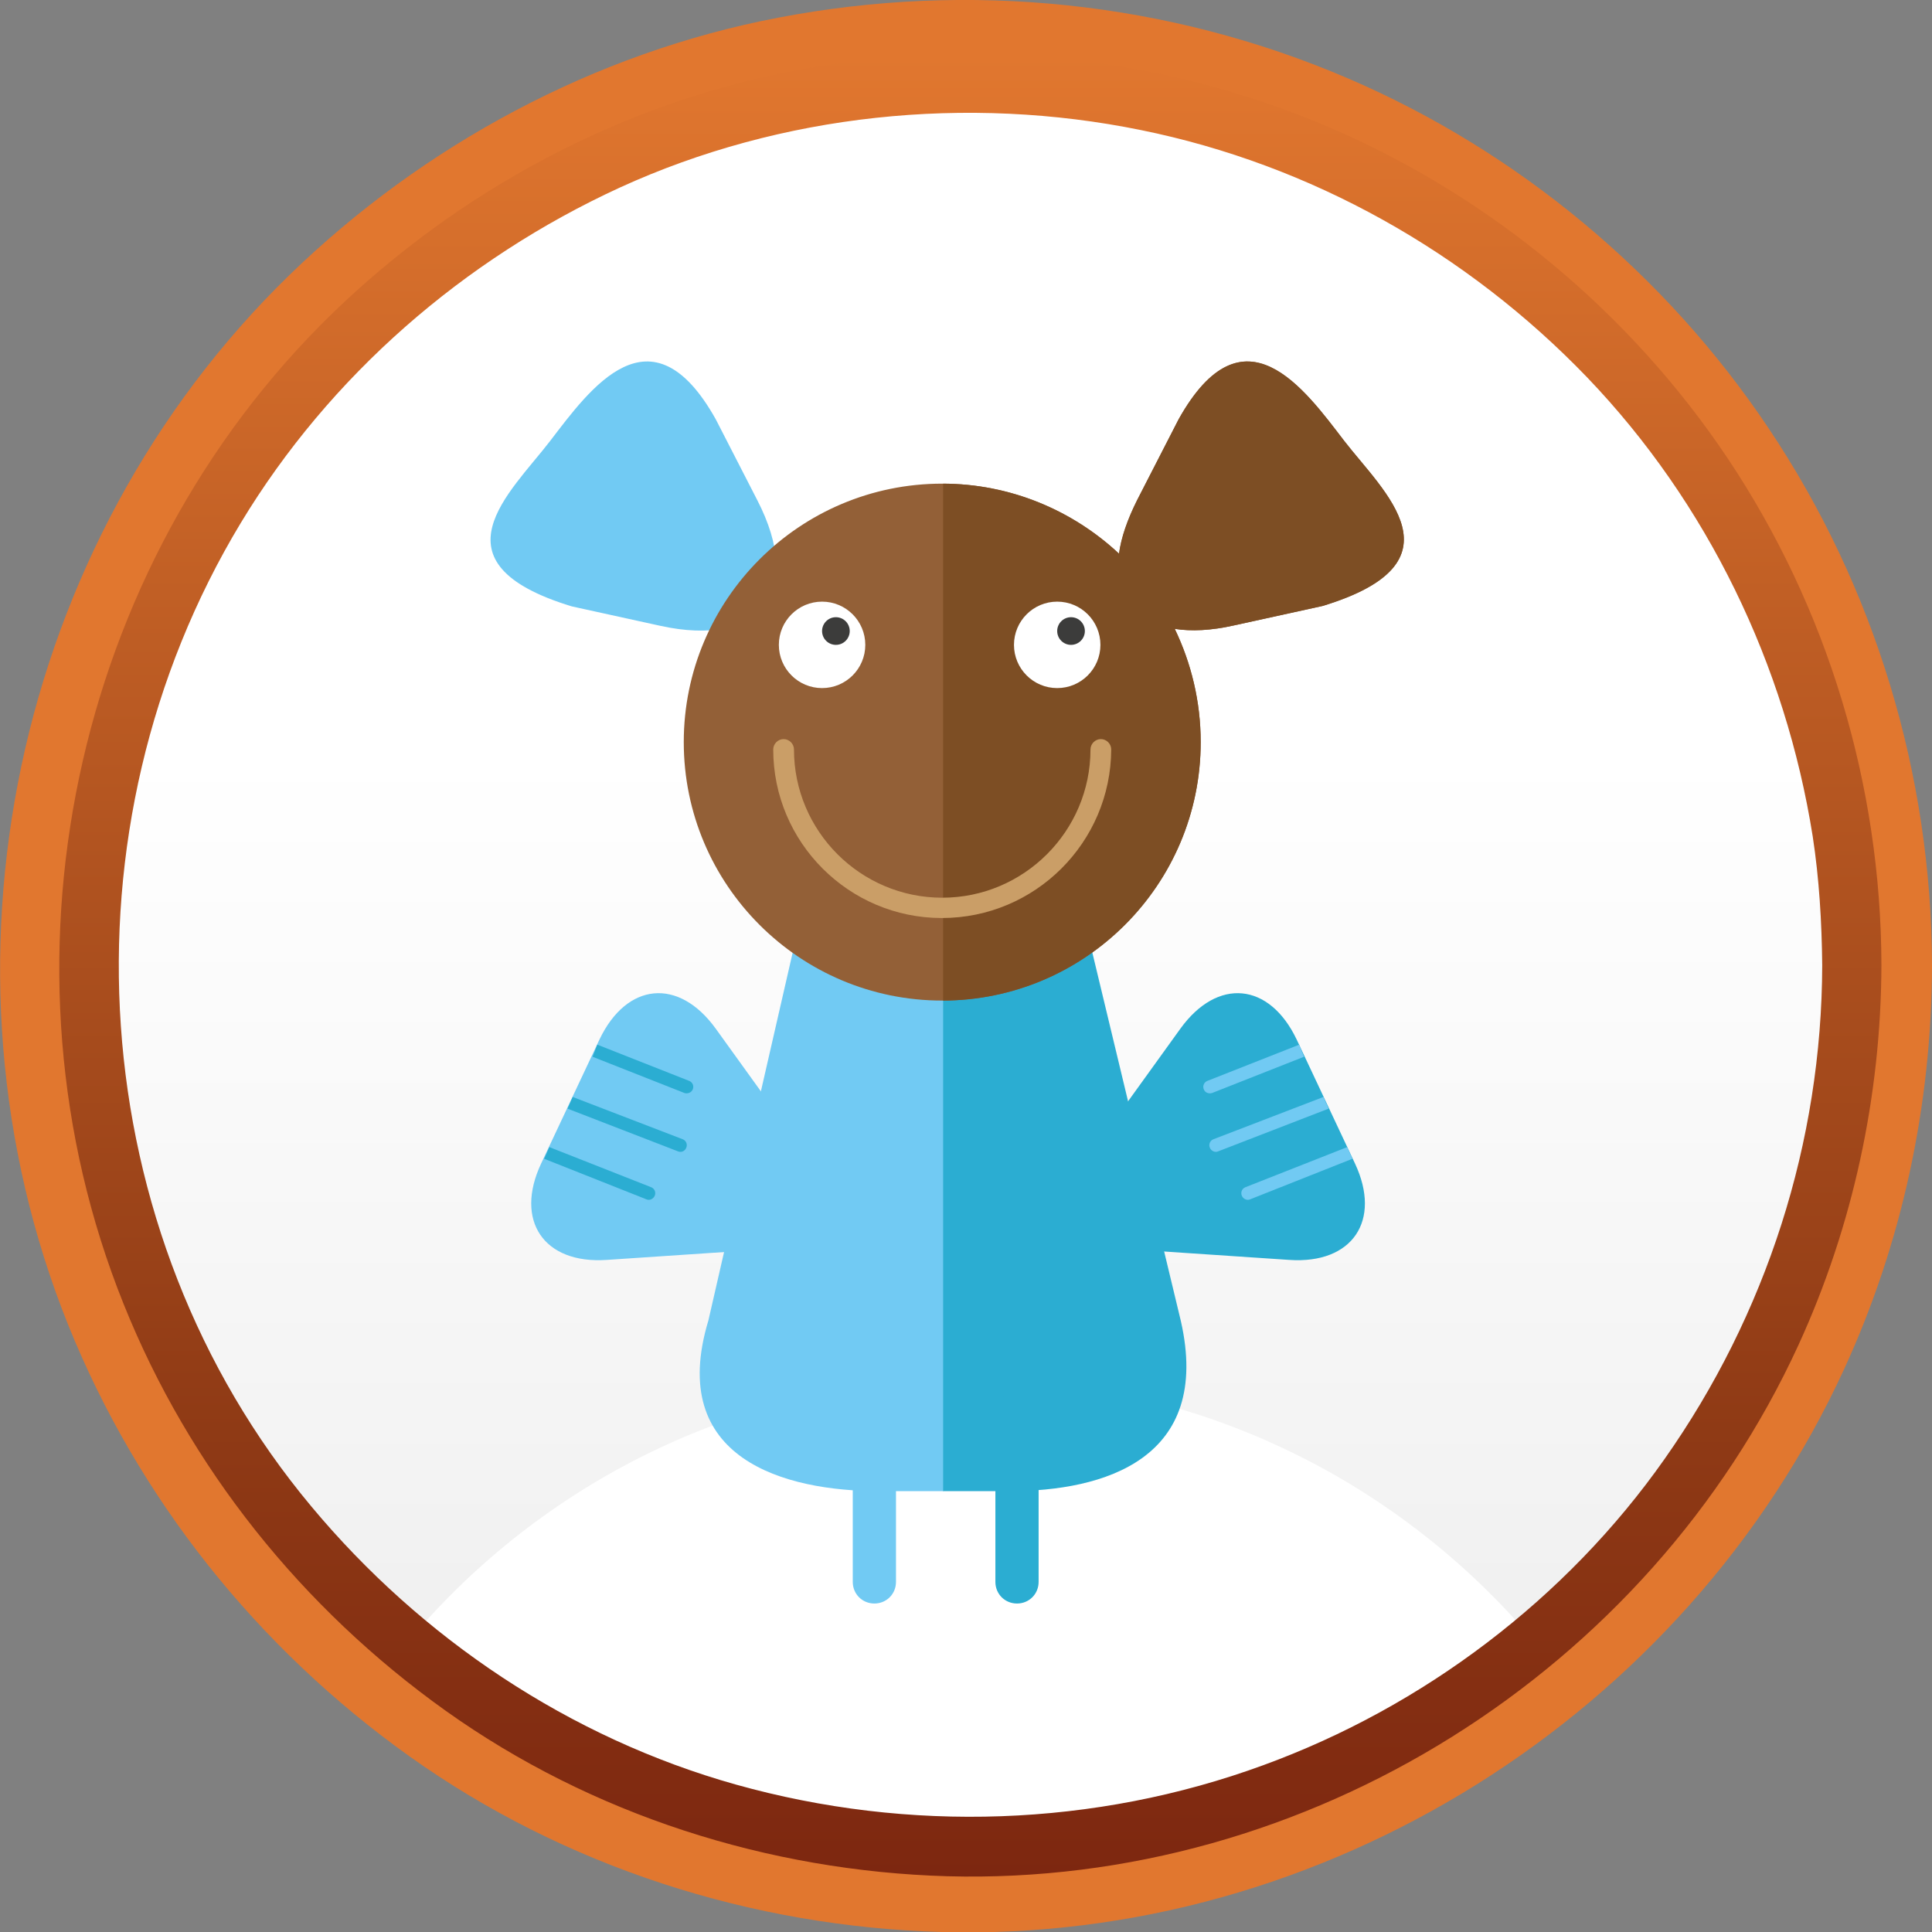 <svg xmlns="http://www.w3.org/2000/svg" xmlns:xlink="http://www.w3.org/1999/xlink" width="447" height="447" viewBox="0 0 447 447">
  <rect x="0" y="0" width="447" height="447" fill="#808080" stroke="none"/>
  <style>
    .st0{fill:url(#SVGID_1_);} .st1{fill:#FFFFFF;} .st2{fill:#E1772F;} .st3{fill:url(#SVGID_2_);} .st4{fill:#71CAF3;} .st5{fill:#2BADD2;} .st6{clip-path:url(#SVGID_4_);fill:#936037;} .st7{clip-path:url(#SVGID_4_);fill:#7D4E24;} .st8{fill:#3C3C3B;} .st9{fill:#CA9E67;} .st10{fill:url(#SVGID_5_);} .st11{fill:url(#SVGID_6_);} .st12{clip-path:url(#SVGID_8_);fill:#936037;} .st13{clip-path:url(#SVGID_8_);fill:#7D4E24;}
  </style>
  <linearGradient id="SVGID_1_" gradientUnits="userSpaceOnUse" x1="225.113" y1="19.8" x2="225.113" y2="424.378">
    <stop offset=".381" stop-color="#FFF"/>
    <stop offset="1" stop-color="#EDEDED"/>
  </linearGradient>
  <circle class="st0" cx="225.1" cy="222.1" r="202.3"/>
  <path class="st1" d="M224.7 432.8c50.5 0 95.8-22 126.9-56.9C320.4 341 275.1 319 224.7 319s-95.8 22-126.9 56.9c31.1 34.9 76.4 56.9 126.9 56.9z"/>
  <path class="st2" d="M432.5 223.4c-.1 43.5-13.6 85.6-38.7 121.2-24.1 34.2-59.1 60.7-98.3 75.1-41.4 15.2-87 16.7-129.3 4.8C125.4 413 89 388.7 61.9 356.2 5.5 288.7-.6 189.9 44.6 115c21.8-36.1 54.7-64.7 93-82.3 39.6-18.2 85.3-22.8 127.9-14.1 41.7 8.5 80 30 109.4 60.7 29.6 30.8 48.7 70.5 55.4 112.6 1.5 10.4 2.1 21 2.2 31.5 0 9.4 14.6 9.4 14.5 0-.1-44.2-13.2-87.6-37.8-124.3-23.8-35.6-58-64.1-97.4-81C270.3.3 224.3-4.4 180 4.1c-42.4 8.1-82 29.4-113 59.5-64 62.2-84.5 160.2-51.2 243 16.2 40.2 43.8 74.7 79 99.8 35.8 25.5 79.2 39.4 123.1 40.6 88.4 2.5 172-50.1 208.8-130.3 13.4-29.2 20.2-61 20.3-93.2 0-9.4-14.5-9.4-14.5-.1z"/>
  <linearGradient id="SVGID_2_" gradientUnits="userSpaceOnUse" x1="224.483" y1="12.573" x2="224.483" y2="434.126">
    <stop offset="0" stop-color="#E1772F"/>
    <stop offset=".755" stop-color="#8F3A15"/>
    <stop offset="1" stop-color="#7D2710"/>
  </linearGradient>
  <path class="st3" d="M421.6 223.3c-.1 41-12.9 80.8-36.5 114.3-22.7 32.3-55.8 57.3-92.8 70.8-39 14.3-82 15.7-122 4.5-38.5-10.8-72.8-33.8-98.3-64.4C18.9 284.9 13.1 191.6 55.7 121c20.6-34.1 51.6-61 87.7-77.6 37.4-17.1 80.4-21.5 120.6-13.3 39.4 8 75.4 28.3 103.2 57.2 27.9 29.1 45.9 66.5 52.2 106.2 1.5 9.8 2.1 19.8 2.2 29.8 0 8.8 13.7 8.8 13.7 0-.1-41.6-12.4-82.6-35.6-117.3-22.5-33.6-54.7-60.4-91.8-76.4-39.1-16.8-82.5-21.2-124.3-13.2-40.1 7.6-77.5 27.8-106.7 56.1-60.4 58.7-79.7 151.1-48.3 229.2 15.2 37.9 41.3 70.4 74.5 94.1 33.8 24.1 74.7 37.1 116.1 38.3 83.4 2.3 162.2-47.3 196.9-122.9 12.6-27.5 19.1-57.6 19.2-87.9 0-8.8-13.7-8.8-13.7 0z"/>
  <g>
    <path class="st4" d="M203.4 345h14.9V173.5c-26 .1-32.2 35.1-32.2 35.1l-22.2 96.9c-9.7 32.1 17.7 39.5 39.5 39.5z"/>
    <path class="st5" d="M233.6 345c21.8 0 46.9-7.4 39.6-39.4l-23.4-97.4s-6.2-34.7-31.5-34.7l-.1.1V345h15.4z"/>
    <path class="st4" d="M132.3 140.3c-33.2-10.1-14.2-26.3-5-38.3 9.2-12 23.3-31.8 38.3-5l9.6 18.7c10.9 21.1.8 34.2-22.4 29.1l-20.5-4.5z"/>
    <defs>
      <path id="SVGID_3_" d="M311 102c-9.2-12-23.3-31.8-38.3-5l-9.6 18.7c-2.3 4.6-3.7 8.7-4.2 12.4-10.7-10-25.1-16.2-40.9-16.2-33 0-59.8 26.8-59.8 59.8s26.8 59.8 59.8 59.8 59.8-26.8 59.8-59.8c0-9.4-2.2-18.3-6-26.2 3.8.6 8.4.4 13.7-.8l20.5-4.5c33.2-10.1 14.2-26.3 5-38.2z"/>
    </defs>
    <clipPath id="SVGID_4_">
      <use xlink:href="#SVGID_3_" overflow="visible"/>
    </clipPath>
    <path class="st6" d="M105.8 66.5h272.7v193H105.8z"/>
    <path class="st7" d="M218.2 67h160v193h-160z"/>
    <circle class="st1" cx="190.2" cy="149.2" r="10"/>
    <circle class="st8" cx="193.4" cy="146" r="3.2"/>
    <path class="st9" d="M217.9 212.4c-21.5 0-39-17.5-39-39 0-1.3 1.1-2.4 2.4-2.4 1.3 0 2.4 1.1 2.4 2.4 0 18.9 15.4 34.3 34.3 34.3s34.3-15.4 34.3-34.3c0-1.3 1.1-2.4 2.4-2.4 1.3 0 2.4 1.1 2.4 2.4-.1 21.5-17.6 39-39.2 39z"/>
    <path class="st5" d="M313.5 269.2c6.2 13.2-.6 23.3-15.2 22.3l-34.3-2.3c-14.6-1-19.5-11.5-11-23.3l20.1-27.9c8.6-11.9 20.6-10.7 26.9 2.5l13.5 28.7z"/>
    <path class="st4" d="M287.3 276.6c-.3-.8.1-1.6.8-1.9l23.6-9.3 1.2 2.7-23.7 9.4c-.7.3-1.6-.1-1.9-.9zM279.9 265.5c-.3-.8.1-1.6.8-1.9l25.5-9.8 1.2 2.7-25.6 9.9c-.7.3-1.6-.1-1.9-.9zM278.5 252c-.3-.8.1-1.6.8-1.9l21.3-8.4 1.1 2.8-21.3 8.4c-.8.2-1.6-.1-1.9-.9z"/>
    <g>
      <circle class="st1" cx="244.6" cy="149.2" r="10"/>
      <circle class="st8" cx="247.8" cy="146" r="3.2"/>
    </g>
    <path class="st4" d="M125.2 269.2c-6.2 13.2.6 23.3 15.2 22.3l34.3-2.3c14.6-1 19.5-11.5 11-23.3L165.6 238c-8.6-11.9-20.6-10.7-26.9 2.5l-13.5 28.7z"/>
    <path class="st5" d="M151.5 276.6c.3-.8-.1-1.6-.8-1.9l-23.6-9.3-1.2 2.7 23.7 9.4c.7.3 1.6-.1 1.9-.9zM158.8 265.5c.3-.8-.1-1.6-.8-1.9l-25.5-9.8-1.2 2.7 25.6 9.9c.8.3 1.6-.1 1.9-.9zM160.3 252c.3-.8-.1-1.6-.8-1.9l-21.3-8.4-1.1 2.8 21.3 8.4c.7.2 1.6-.1 1.9-.9zM235.3 371c-2.8 0-5-2.2-5-5v-39c0-2.8 2.2-5 5-5s5 2.2 5 5v39c0 2.8-2.2 5-5 5z"/>
    <path class="st4" d="M202.3 371c-2.8 0-5-2.2-5-5v-39c0-2.8 2.2-5 5-5s5 2.2 5 5v39c0 2.8-2.2 5-5 5z"/>
  </g>
</svg>
